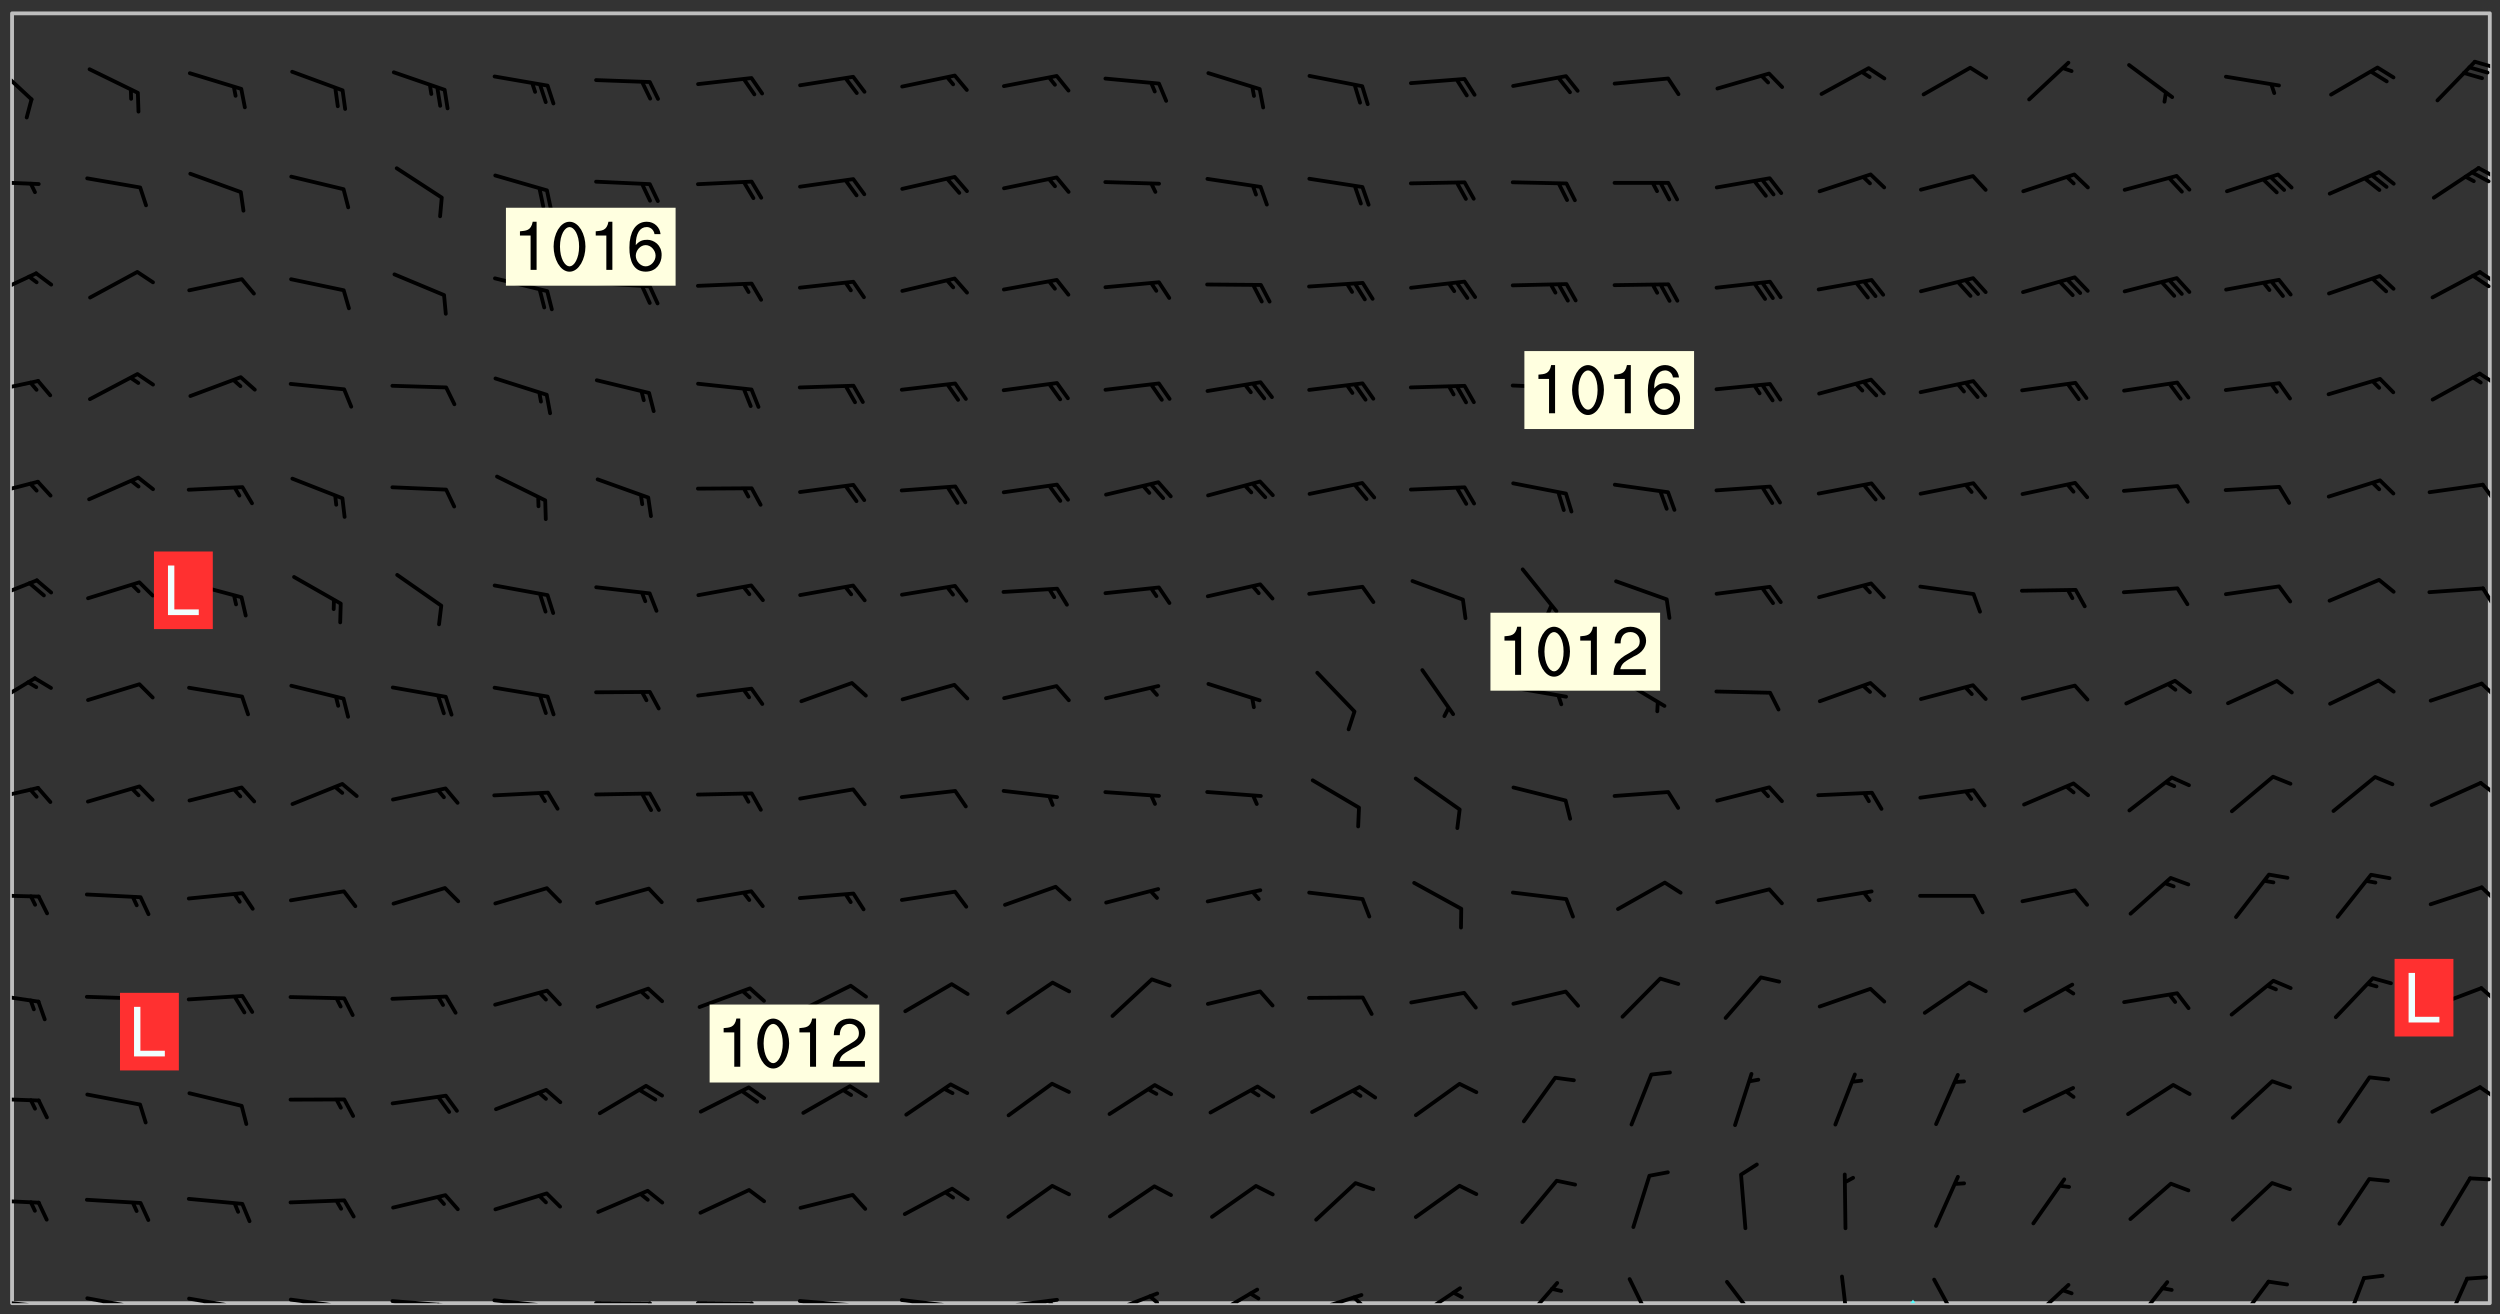 <svg xmlns="http://www.w3.org/2000/svg" role="img" xmlns:xlink="http://www.w3.org/1999/xlink" viewBox="142.45 309.95 326.84 171.84"><rect x="142.45" y="309.95" width="326.84" height="171.84" fill="#333333" stroke="none"/><defs><clipPath id="a"><path d="M144 311.672h1v168.656h-1zm0 0"/></clipPath><clipPath id="b"><path d="M144 311.672h324v168.656H144zm0 0"/></clipPath><clipPath id="c"><path d="M392 479h1v1.328h-1zm0 0"/></clipPath><clipPath id="d"><path d="M467 311.672h1v168.656h-1zm0 0"/></clipPath><clipPath id="e"><path d="M144 479h4v1.328h-4zm0 0"/></clipPath><clipPath id="f"><path d="M147 480h2v.328h-2zm0 0"/></clipPath><clipPath id="g"><path d="M146 480h2v.328h-2zm0 0"/></clipPath><clipPath id="h"><path d="M153 479h9v1.328h-9zm0 0"/></clipPath><clipPath id="i"><path d="M160 480h2v.328h-2zm0 0"/></clipPath><clipPath id="j"><path d="M159 480h2v.328h-2zm0 0"/></clipPath><clipPath id="k"><path d="M166 479h9v1.328h-9zm0 0"/></clipPath><clipPath id="l"><path d="M173 480h3v.328h-3zm0 0"/></clipPath><clipPath id="m"><path d="M172 480h2v.328h-2zm0 0"/></clipPath><clipPath id="n"><path d="M180 479h8v1.328h-8zm0 0"/></clipPath><clipPath id="o"><path d="M187 480h2v.328h-2zm0 0"/></clipPath><clipPath id="p"><path d="M186 480h2v.328h-2zm0 0"/></clipPath><clipPath id="q"><path d="M193 479h9v1.328h-9zm0 0"/></clipPath><clipPath id="r"><path d="M200 480h2v.328h-2zm0 0"/></clipPath><clipPath id="s"><path d="M199 480h2v.328h-2zm0 0"/></clipPath><clipPath id="t"><path d="M206 479h9v1.328h-9zm0 0"/></clipPath><clipPath id="u"><path d="M213 480h3v.328h-3zm0 0"/></clipPath><clipPath id="v"><path d="M220 480h8v.328h-8zm0 0"/></clipPath><clipPath id="w"><path d="M227 480h2v.328h-2zm0 0"/></clipPath><clipPath id="x"><path d="M233 480h8v.328h-8zm0 0"/></clipPath><clipPath id="y"><path d="M240 480h3v.328h-3zm0 0"/></clipPath><clipPath id="z"><path d="M246 479h9v1.328h-9zm0 0"/></clipPath><clipPath id="A"><path d="M253 480h3v.328h-3zm0 0"/></clipPath><clipPath id="B"><path d="M260 479h8v1.328h-8zm0 0"/></clipPath><clipPath id="C"><path d="M267 480h2v.328h-2zm0 0"/></clipPath><clipPath id="D"><path d="M273 479h8v1.328h-8zm0 0"/></clipPath><clipPath id="E"><path d="M279 479h2v1.328h-2zm0 0"/></clipPath><clipPath id="F"><path d="M286 478h8v2.328h-8zm0 0"/></clipPath><clipPath id="G"><path d="M292 479h2v1.328h-2zm0 0"/></clipPath><clipPath id="H"><path d="M300 478h8v2.328h-8zm0 0"/></clipPath><clipPath id="I"><path d="M313 479h8v1.328h-8zm0 0"/></clipPath><clipPath id="J"><path d="M319 479h2v1.328h-2zm0 0"/></clipPath><clipPath id="K"><path d="M327 478h7v2.328h-7zm0 0"/></clipPath><clipPath id="L"><path d="M341 477h6v3.328h-6zm0 0"/></clipPath><clipPath id="M"><path d="M355 476h4v4.328h-4zm0 0"/></clipPath><clipPath id="N"><path d="M367 477h6v3.328h-6zm0 0"/></clipPath><clipPath id="O"><path d="M383 476h2v4.328h-2zm0 0"/></clipPath><clipPath id="P"><path d="M395 476h4v4.328h-4zm0 0"/></clipPath><clipPath id="Q"><path d="M407 477h7v3.328h-7zm0 0"/></clipPath><clipPath id="R"><path d="M421 477h6v3.328h-6zm0 0"/></clipPath><clipPath id="S"><path d="M434 477h6v3.328h-6zm0 0"/></clipPath><clipPath id="T"><path d="M448 476h4v4.328h-4zm0 0"/></clipPath><clipPath id="U"><path d="M461 476h5v4.328h-5zm0 0"/></clipPath><clipPath id="V"><path d="M144 466h4v2h-4zm0 0"/></clipPath><clipPath id="W"><path d="M465 463h3v2h-3zm0 0"/></clipPath><clipPath id="X"><path d="M144 453h4v2h-4zm0 0"/></clipPath><clipPath id="Y"><path d="M466 451h2v3h-2zm0 0"/></clipPath><clipPath id="Z"><path d="M144 439h4v3h-4zm0 0"/></clipPath><clipPath id="aa"><path d="M466 438h2v4h-2zm0 0"/></clipPath><clipPath id="ab"><path d="M144 426h4v2h-4zm0 0"/></clipPath><clipPath id="ac"><path d="M466 425h2v3h-2zm0 0"/></clipPath><clipPath id="ad"><path d="M144 412h4v3h-4zm0 0"/></clipPath><clipPath id="ae"><path d="M466 412h2v3h-2zm0 0"/></clipPath><clipPath id="af"><path d="M144 398h4v5h-4zm0 0"/></clipPath><clipPath id="ag"><path d="M466 399h2v3h-2zm0 0"/></clipPath><clipPath id="ah"><path d="M144 385h4v4h-4zm0 0"/></clipPath><clipPath id="ai"><path d="M466 386h2v4h-2zm0 0"/></clipPath><clipPath id="aj"><path d="M144 372h4v3h-4zm0 0"/></clipPath><clipPath id="ak"><path d="M466 373h2v3h-2zm0 0"/></clipPath><clipPath id="al"><path d="M144 359h4v3h-4zm0 0"/></clipPath><clipPath id="am"><path d="M466 358h2v3h-2zm0 0"/></clipPath><clipPath id="an"><path d="M144 345h4v4h-4zm0 0"/></clipPath><clipPath id="ao"><path d="M466 345h2v3h-2zm0 0"/></clipPath><clipPath id="ap"><path d="M465 345h3v3h-3zm0 0"/></clipPath><clipPath id="aq"><path d="M144 333h4v2h-4zm0 0"/></clipPath><clipPath id="ar"><path d="M466 331h2v3h-2zm0 0"/></clipPath><clipPath id="as"><path d="M465 332h3v2h-3zm0 0"/></clipPath><clipPath id="at"><path d="M144 317h3v7h-3zm0 0"/></clipPath><clipPath id="au"><path d="M465 317h3v2h-3zm0 0"/></clipPath><g id="av" clip-path="url(#clip1)"><path fill="#fff" fill-opacity="0" fill-rule="evenodd" d="M0 0h1000v1000H0zm0 0"/><path fill="#d3d3d3" fill-opacity="0" fill-rule="evenodd" d="M162.152 355.867l-.234.293.059.234.117.172.176.234.293.348.113.059.117-.172.059-.234.176-.176.465-.176h.699l.234.293.289.816.059.176.176.23.352.234.699.699.172.176.234.348.234.41.289.582.41.465.23.234.234.176.117.23.176.293.172 1.164v.234l.059.289.059.117.117.117.348.41.117.172.176.176.176.234.117.172.172.352.059.234.234.406.234-.059-.176.176-.059.93h-.582l-.234-.113-.348.113-.117.117-.059.293-.059.176-.117.172-.465.293-.059.234-.059.113v.645l.059.172v.41l.059.059v.406l.059.406.117.176.059.059.23.641-.059.293v.699l-.059.582v.234l-.059.23-.055.352v1.922l.055.117h.426l-.367.117-.023.352.891 1.168 1.742.539 1.34.359v.539l.09.809.535.715 1.52.27.891-.086.09 1.164.535.18 1.16-.18 2.055-.984 1.16-.363 1.879-.176 1.695-.18-.18.719-1.516.086-1.25.09-.805.27-1.074.809.27.719.535.898-.18.625-.266.809.266 1.078.625.898.805.18 1.25-.18-.266.723.098.504.055.293v.172l.059.293v.406l.176.117.352.117h.406l.293-.176.113-.117.059-.117.117-.23.059-.176.352-.465.23-.176.176-.059.176.059.059.176.117.988.055.469.059.172.117.234.176.059.816.059h.289l.117.234.059.406.059.352v1.105l.117.293.117.348.289.699.176.352.582.754.352.176.172.059.469.234.641.465.348.234.293.176.293.055.23.062.816.348.293.176.113.172.352.352.117.176.523.641v.289l.059.352v.348l.059.352.059.289.117.059.172.059h.176l.582.234.176.117.176.289.176.234.113.234.293.23.117.117v.41l.059.055.289.234.234.117.059.117.117.172.059.117.23.234.059.176.234.059.117.059-.117.113-.059.117v.117l-.117.293-.117.289v.582l.176.117.117.059.059.117.117.117.113.059.176.348.059.352.059.406v.176l-.059.176-.117.699v.172l.117.176.293.293h.406l.176.117.117.172.117.293v.234h-.527l-.23-.234h-.234l-.176.059-.059.699.059.348.117.176.176.41.117.23.289.469.176.055h.523l.234.059.758.641.059.293v.234l.059.059.23.348v.352l-.117.172v.293l.293.289.293.176.172.059.293.176.293.117.582.406.289.234.293.176.219.16.016.012.23.176.641.523.176.234.117.176.176.176.113.172v.641l.117.176.469.117.582.117.234.059.23.113.293.117.113.059.586.352.289.172.176.062.176.055.176.059.699.352.289.176.234.055.289.176.234.117.641.406.293.117.172.059.234.059.41.059.23.059.234.117.059.172-.41.176.469.059.059.293.113.234.176.055.234.059.176.059.406.117.641.234.117.172.059.234v.176l-.059.117-.059.406.234.234.117.059.348.117.641.23.176.117.289.117.176.176.234.465.582 1.105.176.176.348.176.176.117.352.117 1.047.523.234.059.465.113.293.059.465.176.758.582.234.234.348.465.176.176.289.234.816.699.293.176.289.289.293.176.293.289.695.641.176.176.293.234.289.234.469.289.641.582.348.234.234.293.348.348.352.465.934.992.348.406.117.176.234.059.113.117.645.176.23.113.234.059.293.176.23.117.934.699.406.406.234.176.406.176.234.117.816.348.348.234.234.117.293.289.23.117.758.352.352.172.23.059.293.117.234.059.871.176h.816l.469.23.172.059.875.699.465.117.293.059.176.059.23.059.469.059.348.059.352.059.406.059h.293l.172.059v.23l.176.176h.293l.348.059.352.059.699.117h.641l.465-.234.293-.176.172-.117.41-.172.289-.176.934-.465.469-.293.523-.293.465-.172.465-.176 1.051-.465.289-.117.41-.117.289-.117.527-.176 1.516-.699.582-.348.289-.059.293-.059.348-.117.875-.23.352-.117h.113l.234-.059.875-.234.234-.059h.812l.352-.059.816-.117.172-.059.352-.055.293-.059.23-.059.816-.176.176-.059h.348l.234-.059.465-.117.758-.172.234-.059h.348l.41-.117.289-.059 1.285-.059h.289l.41-.059.23-.059h.176l.875-.117h.406l.41-.117h.348l.352-.113.871-.059h1.75l1.047.289.41.117.289.117.352.117.289.117 1.051.172.289.059h.293l.293.059.172.059.41.059.172.059.117.059h.117l.117.059.352.059h.113l.41.066 1.922.395 1.926.395 1.52.449 1.695.719 2.145.805 1.605-.719 1.43-.805 1.16-1.078 1.25-.449 3.035-.719 1.875-.359 2.145-1.348 2.234-1.254 2.5-1.258 1.695-.449 1.785-.18 1.16-.27.625.539 1.34-.27.715-.988.984-1.344.445-.18.805-.359 1.875-.539 1.785-.449 1.25-.27 1.16-.09 1.699-.09 1.961-.27 1.25-.09h.539l.625-.09h.891l2.145-.18 2.41-.18 2.59-.09 1.695.18 1.609.09 1.43.359 1.16.719 1.875.988 1.16 1.527.266.715.629.09.355.898.535.539.535 1.527 1.074.359h.535l-.805.535.09 1.707.715 2.695.891.805.895.988.715 1.258 1.785.539 1.52-.18.355 1.344 1.609-.805.98-.539.27.27.316-.215.219-.145.801.449.449-.359h.355l.535-.27.539-.719.535-.27.625-.988 1.16.449.84.371 1.395.617 1.695-.18h1.605l1.785.09.18-1.707.535-1.344.805.27.492.848.402.406-.09.539v.359l.715.449.711-.27h1.43l.359.988.445 1.258.715 1.344 1.25.629 1.695.629.715-.18.18-.539.98-.09.449.359.086 1.258-.266.629-.535.18v.539l.715.984.266.539.984.988.801 1.078-.266.359-.09.898-.625 2.332-.355 2.066-.09 1.793-.18.719-.09.539v1.438l-.98 1.883-.359 1.707-.535.898-.805 1.168-.266.539 2.055 1.254.086.359-.355.539-.09-.18v.809l.09 1.438-.445.715-1.074.094-.266.715.535.898.805.719 1.16.809 1.34.27.445.359-.355.449-1.789-.09-1.25-.449-.715-.719-.625-.09-.176 3.59-.188 1.309h89.359V311.703h-55.27v49.082l.762.125 3.289.543 2.023 2.836v2.754l2.352.332 2.348.332h4.051l-1.379 4.16-2.023.707-2.023.703-.543.344-2.594 1.617-.188.117-2.023-2.078-.73-2.742-2.672-2.078-1.375-3.5-.066-.082-1.957-2.672 2.75-1.418v-49.082H294.422v91.414l.117.031.133.012.074.074.105.047.09.059.086.059.09.059.297.297.059.09.031.117.027.117.016.137-.031.117-.059.09-.059.086-.043.105-.047.102-.027.121v.145l.176.27.148.148.074.086.074.074.043.105.062.09.059.086.043.105.059.09.047.102.043.105.059.086.117.18.074.074.062.086.059.09.043.105.059.09.059.086.062.09.059.09.043.102.117.18.074.074.059.086.074.074.09.059.105.047h.148l.133-.016.133.016.102-.047.074-.074.047-.102-.016-.133v-.148l-.047-.105-.027-.117-.047-.102-.027-.121-.043-.102-.062-.09-.043-.102-.043-.105-.031-.117-.016-.133-.012-.137.086-.059.059-.086.121-.031.043.105.016.133v.117l.059.102.059.09.09.059.148.148.059.09.043.105-.012.102.086.059.105.047.086.059.09.059.074.074-.117.027-.105.047-.086.059-.074.074-.059.09-.062.086-.027.121-.047.102-.043.105-.031.117-.012.133-.016.133v.148l.027.117.047.105.043.102.059.09.074.074.09.059.074.074.09.059.059.09.043.105.047.102.117.031.133.016h.148l.117-.031.105.043.043.105.047.102.027.121L299.5 410l.027.117.031.121.027.117.105.043.102.047.133-.016.148.148.062.086.074.074.07.074.09.062.105.043.102.043.117.031.137.016.117-.031.074-.074.027-.117-.012-.133-.031-.121-.027-.117.043-.105h.117l.09.062.117.027h.148l.133.016h.148l.133.016.133-.016h.148l.133-.016.133-.012.137.012.117-.027.133-.016.191-.059-.059.176-.016.133-.027.121-.016.133-.059.086-.133.016-.105.047-.105.043-.117.031-.117.027-.266.031h-.148l-.133.016-.074.074.059.086.148.148.117.18.074.07.09.062.09.059.086.059.09.059.102.043.105.062.105.043.086.059.105.047.102.043.18.117.059.09-.043.102-.047.105.016.133.223.223.059.09.043.102.031.121.043.102.016.133.031.117.012.137.031.117.148.148.102.043.105.043.117.031.133.016.137.016h.117l.117-.031.09-.059.043-.105.047-.102.043-.105.031-.117.012-.133v-.148l-.012-.133-.016-.133-.031-.117-.043-.105-.047-.105-.043-.102-.043-.105-.016-.133.016-.133.027-.117.031-.117.027-.121.047-.102.09-.059.086-.062.074-.074.09-.059.223-.223.059-.086.074-.074.117-.18.059-.086v-.148l-.074-.074-.102-.047-.105-.043-.102-.043-.059-.09-.047-.105-.027-.117.09-.059.117-.031.102-.043.18-.117.148-.148.012-.133-.012-.105-.09-.059-.133.016h-.148l-.133.016-.133-.016-.121-.031-.086-.059-.074-.074-.059-.09-.062-.086-.117-.18-.059-.086.031-.121.086-.059.121-.031.059-.086v-.121l-.031-.117-.059-.09-.059-.086-.047-.105-.027-.117-.016-.133.059-.09.074-.074.09-.059.117-.18.074-.074.059-.086.148-.148.121-.031.133-.016.133.016.074.074.043.105.016.133-.031.117-.117.031-.133.012-.148.148-.043.105-.047.102-.027.121-.031.117v.148l.031.117.043.105.059.09.074.07.074.074.117.031.121.027.117-.027.133-.016h.117l.09.059.074.074.047.105.059.086.102.047.133.016.105.043.086.059-.012.105-.074.074-.18.117-.059.09-.09.059-.07.074-.074.074-.062.09-.027.117-.016.133.016.133-.016.133v.148l.016.133.027.117.031.121.074.074.09.059.086.059.09.059.117.031v.086l-.102.047-.09.059-.266.031-.117.027h-.148l-.105.043-.102.047-.059.09-.062.234-.012.133-.031.121-.016.133v.293l-.012.133.012.137.016.133.133.016.133.012.121.031.086.059.074.074.047.105.043.102.016.133v.445l-.016.133v.445l.031.266.027.117.016.133.031.117.086.211.031.266v.148l-.031.117-.027.117-.031.121-.027.117-.031.117-.031.121-.012.133-.016.133.09.059.117-.031.102.016.047.105-.031.266v.441l-.043.105-.047.105-.043.102-.043.105-.059.086-.031.121-.043.117-.031.117-.016.133.016.133.059.09.105.047.086.059.059.086-.012.137-.031.117-.043.102v.445l-.016.133v.148l-.031.117-.043.105-.027.117-.047.105-.043.102-.031.121-.027.117-.031.133-.031.117-.027.117-.043.105-.031.117-.031.121-.012.133-.016.133v.297l.027.117v.148l.047.398.027.117.059.09.121.031h.148l.133-.016.059.09v.117l-.059.09-.09.059-.102.043-.105.047-.09.059-.086.059-.137.016-.117-.031-.133-.016-.102.047-.062.086-.012.137-.016.133-.031.117-.027.117-.016.133-.031.121v.297l.016.133.031.117v.148l.012.133v.148l-.027.117-.047.102-.027.121-.031.117-.059.09-.074.074-.102.043-.105.047-.117.027-.121.031-.102-.047.059-.086.105-.047.027-.117.031-.117.027-.121.031-.117v-.148l.016-.133-.031-.117-.043-.105-.105.016-.074.074-.102.043-.09.062-.074.074-.043.102-.016.133-.031.117L304.25 426l-.031.117-.027.117-.031.121-.027.117-.031.117-.043.105-.09.059h-.09l-.117-.031-.031-.086.016-.137-.031-.117v-.148l-.012-.133v-.148l-.062-.234-.027-.121-.043-.102-.047-.105-.059-.086-.059-.09-.043-.105-.062-.086-.148-.148-.07-.074-.105-.047-.105-.043-.102-.043-.297-.297-.09-.074-.086-.059-.105-.043-.09-.062-.086-.059-.105-.043-.09-.059-.086-.062-.074-.07-.105-.047-.086-.059-.105-.043-.09-.062-.102-.043-.105-.043-.086-.059-.105-.047-.105-.043-.102-.047-.09-.059-.102-.043-.105-.043-.09-.062-.117-.027-.133-.016-.133.016H299.75l-.133.016-.117-.031-.09-.059-.074-.074-.09-.059-.102-.047h-.148l-.121-.027-.102-.043-.074-.074-.117-.18-.09-.059-.102-.043-.09-.062-.105-.043-.09-.059-.086-.059-.105-.047-.059-.086-.059-.09-.043-.105-.047-.102-.074-.074-.086-.059-.074-.074-.09-.059-.223-.223-.043-.105-.031-.266.105-.043h.145l.105.043.074.074.09.059.086.059.105.047.09.059.148.148.07.074.148.148.062.086.074.074.086.059.074.074.09.062.09.059.086.059.27.176.102.047.105.043.102.043.047-.074.059-.086.074-.074.07-.074.105.043.074.074.059.09.043.102.047.105.043.105.121.027.117-.027.074-.09.043-.105.059-.09.074-.074.105-.043.117-.027.133.012.09.059.148.148.059.09.043.105.047.102.043.105.043.102.105.047.105.043.133.016.086-.059.059-.09.074-.074.105-.043.117.027.105.047.102.043.105.043.102.047.18.117v.117l-.016.133.016.133.016.137.059.086.102.047.121.027.117.031h.148l.117-.031.059-.09.18-.117.059-.09.074-.074.059-.086.117-.18.18-.117.117.031.09.059.043.074-.016.133v.117l.09.059h.148l.133-.016.133-.012.266-.031.105-.043.117-.031.121-.027.074-.074.07-.074.062-.09-.016-.105-.047-.102-.102-.043-.105-.016-.117.027-.266.031h-.148l-.074-.074-.09-.059-.117-.031-.117-.027-.133-.016h-.148l-.133.016h-.297l-.105-.047-.148-.148-.043-.102-.059-.09.223-.223.086-.059.105-.043.117-.031.133-.016.133.016.137.016.102.043.133-.012.09-.062.102-.043.062-.09-.047-.102-.09-.059-.117-.031-.102-.043-.059-.09-.062-.09v-.117l.016-.133.105-.047.074-.07v-.121l-.09-.059-.031-.117.09-.059.074-.074.043-.105.059-.09.047-.102.016-.133v-.148l-.047-.105-.043-.102-.09-.059-.133-.016-.102-.043-.137-.016-.117-.031h-.445l-.133-.016-.133-.012-.133-.016-.117-.031h-.148l-.133-.016-.133-.012-.266-.031-.121-.043-.086-.059-.074-.074v-.148l.012-.133.105-.047.102-.043.133-.016h.152l.133-.016h.293l.121.031.102.043.09.059.234.062.121-.047.09-.059.102-.043.133-.016.105.043.102.047.133.012.121-.027h.145l.121-.031.117-.027.105-.047.074-.074.086-.059.148-.148.059-.086.047-.105.027-.117.016-.105-.102-.043-.09-.059-.117-.031-.105-.043-.09-.062-.074-.086-.074-.074-.102-.043-.105-.047-.102-.043-.059-.09-.047-.102-.086-.211-.062-.086-.059-.09-.074-.074-.086-.059h-.27l-.117.031-.09.059-.102.043-.133.016-.105-.016-.027-.117-.062-.09-.117-.031-.102-.043-.148-.148-.031-.117-.016-.105.074-.074.18-.117.117-.027.117-.031.137.016.102.043.105.043.102.047.105.043.117.031.133.016.117.027.133.016.105-.016.09-.059-.074-.074-.105-.043-.074-.074-.074-.09-.148-.148-.086-.059-.09-.059-.074-.074-.09-.059-.102-.047-.121-.027-.102-.047-.105-.043-.117-.031-.102-.043-.121-.031h-.148l-.117.031-.105.043-.086.062-.18.117-.086.059-.09.059-.105.047-.086.059-.105.043-.102.043-.105.047-.074.074-.059.09-.059.086-.047.105-.059.086-.074.074-.133-.012-.117-.031h-.117l-.074.074-.09.059-.074.074-.09.059-.086.059-.105.047-.102.043-.137.016-.102-.043-.148-.148-.105-.047h-.086l-.105.047-.102.043-.121.031-.117-.031-.074-.074v-.117l.031-.121.074-.07.059-.09.074-.074.117-.031.105-.043h.293l.133-.016.137-.016.102-.043.09-.059.102-.047.09-.059.133-.012.09.059.133.012.09-.059.086-.059.105-.043.09-.059.086-.062.09-.059.148-.148.059-.086.059-.09.105-.043.133-.016.117.027.121.031.059-.059.059-.09.031-.266.027-.117.105.012.133.016.102-.043.09-.059.059-.09.074-.074.059-.09.047-.102.012-.133-.012-.133-.047-.105-.148-.148-.059-.09-.059-.086-.043-.105v-.445l.016-.133v-.148l.012-.133-.059-.059-.09.059-.102-.043-.18-.117-.086-.059-.062-.09-.059-.09-.074-.074-.086-.059-.121.031-.102.012-.105.047-.086.059-.105.043-.148.148-.09.059-.086.059-.09.062-.105.043-.133.016v-.121l.105-.043.117-.031.074-.07.043-.105v-.148l-.027-.117-.148-.148-.133-.016h-.148l-.117.031-.105.043-.102.043-.09.062-.117.027-.074-.074.012-.133-.043-.102-.043-.105-.09-.059-.117.027-.121.031-.117.031-.102.043-.121.031-.102.043-.105.043-.09.059-.102.016v-.117l.016-.133-.059-.09-.074.043-.148.148-.059.09-.074.074-.047.105-.043.102-.074.074-.059.09-.074.074-.059.086-.074.074-.09.062-.074.07-.074.074-.102.016-.133.016-.105-.043v-.121l.148-.148.043-.102.059-.09.047-.102.043-.105.059-.09.031-.117.043-.102.031-.121.027-.117.047-.105.043-.102.043-.105.074-.07.09-.062.09-.059.102-.043h.297l.266-.031.105-.043-.074-.074-.117-.031-.105-.043-.09-.059-.102-.047-.09-.059-.102-.043-.105-.043-.09-.062-.086-.059-.105-.043-.102-.043-.121-.031-.117-.031-.102-.043L297.5 410.25l-.102-.043-.09-.059-.043-.105-.016-.133.102-.043.133-.016.137.016.133-.016.102-.043.059-.09.016-.105-.09-.059-.074-.074-.102-.043-.09-.059-.148-.148-.043-.105-.016-.133v-.293l-.059-.09-.09-.059-.074-.074-.043-.105-.031-.117-.059-.09-.074-.074-.117-.027-.074-.074-.09-.059-.09-.062-.086-.059-.074-.074-.059-.086-.047-.105-.086-.059-.148-.148-.195-.059-.133.016-.102.043-.074.074-.047.102-.043.105-.059.09-.059.086-.297.297-.09.059h-.086l-.062-.086-.043-.105.031-.117.059-.09.027-.117-.012-.133-.09-.062-.105.047-.117.027-.117.031-.27.176-.102.047-.117.027-.105.047-.09.059-.102.043-.059-.086-.047-.105.016-.133.047-.105.07-.074.074-.07.059-.09v-.148l-.043-.105h-.238l-.102.047-.031.117-.027.117-.031.121-.074.043-.133.016-.074-.047-.043-.102-.043-.105-.047-.102-.043-.105-.121.031-.102.043-.133.016-.117.031-.105.043-.09.059-.102.047-.121.027-.133.016-.102-.043-.059-.09-.047-.105-.043-.102-.043-.105v-.117l.059-.09.086-.059.18-.117.102-.047.105-.043.105-.059.102-.043.09-.062.102-.043.105-.059.102-.047.09-.059.105-.043.102-.043.09-.062.102-.043.137-.016.117.031.102.043.121.031.102.043.105.047.102.043.105.043.102.047.105.043.102.043.105.047.086.059.105.043.117.031.105.043.102.047.09.059.105.043.102.043.105.047.117.027.102.047.121.027h.148l.086-.059.016-.102.059-.09-.027-.117-.074-.074-.117-.18-.074-.074-.09-.074-.18-.117-.086-.059-.105-.043-.102-.047-.27-.176-.059-.09-.074-.074-.059-.09-.043-.102-.031-.117-.016-.137v-.562l-.012-.133-.016-.133-.031-.117-.016-.133-.012-.133-.031-.121-.223-.223-.059-.086-.016-.105.031-.117.133-.016v-91.414H172.992v1.453l-.059.234-.352 1.051-.172.523-.117.348-.176.41-.117.172-.234.293-.23.059h-.352l-.117.059-.23.406v.293l.117.176.23.23.117.234.641.758.293.465.176.234.23.352.234.348.641.816.176.465.172.41.117.695.176.469.117 1.398.059.465v.875l.117 1.047v4.781l-.059.465-.352 1.281-.176.523-.113.41-.352.93L172.934 336l-.234.582-.117.176-.172.348-.176.406-.352.816-.059.293-.113.293-.117.289-.059.176-.117.875-.059.406-.059.117-.059.176-.059.172-.23.527-.117.172v.234l-.117.234-.059.172-.176.586v.289l-.059.176v.293l-.059.113-.059.527v.172l-.055.234v2.621l-.176.816-.117.176-.176.234-.117.172-.113.234-.586.934-.23.289-.293.465-.176.234-.289.352-.352.699-.113.23-.176.41-.176.23-.406.527-.816.699-.293.172-.289.234-.176.117-.176.176-.523.406-.527.176-.172.176-.234.055-.641.176h-.758m12.211 31.023l-1.074.449.359.895 1.25-.715.445-.539-.98-.09"/><path fill="#d3d3d3" fill-opacity="0" fill-rule="evenodd" d="M201.508 416.598h-.895l.449.629.98.359.805-.09.445-.988-.176.09-.715-.355-.895.355m154.621 59.07l-.059-.523v-.293l.113-.293.059-.23.469-.469h.113l.117-.113.117-.059h.176l.234-.059h.348l.234.059.117.059.23.172.059.176.117.582v.293l-.117.176-.172.289-.176.176-.527.523-.23.234-.117.059h-.176l-.117-.059-.406-.293-.176-.117-.117-.059-.059-.113-.055-.117m6.641-10.957l-.059-.172v-1.109l.059-.172.176-.059.172-.059h.176l.234-.059.117.059.059.699-.059.172-.117.176-.117.059-.234.523-.113.059h-.234l-.059-.117m9.613-14.391l-.117-.176v-.699l.293-.875.117-.172.176-.352.113-.23.117-.293.352-.758.117-.23.172-.234h.176l.117-.059h.641l.117.059.234.234.172.113.352.293.117.117.113.176v.113l.117.059.117.117v.699l-.059.176v.23l-.059.176-.348 1.051-.117.23-.117.234-.117.059-.23.234-.641.289h-.875l-.41-.117-.641-.465"/><path fill="none" stroke="#bebebe" stroke-linecap="round" stroke-linejoin="round" stroke-miterlimit="10" stroke-width=".5" d="M467.957 311.695H144.027v168.625h323.93v-168.625"/><g clip-path="url(#a)"><path fill="#fff" fill-opacity="0" fill-rule="evenodd" d="M144 475.891v4.438h.004H144V311.672h.004H144v164.219"/></g><g clip-path="url(#b)"><path fill="#fff" fill-opacity="0" fill-rule="evenodd" d="M144.004 480.328V311.672h323.992v168.656h-75.125l-.324-.457-.344.457H144.004"/></g><g clip-path="url(#c)"><path fill="#50fcfc" fill-rule="evenodd" d="M392.203 480.328l.344-.457.324.457h-.668"/></g><g clip-path="url(#d)"><path fill="#fff" fill-opacity="0" fill-rule="evenodd" d="M467.996 480.328H468V311.672h-.004H468v168.656h-.004"/></g><g clip-path="url(#e)"><path fill="none" stroke="#000" stroke-linecap="round" stroke-linejoin="round" stroke-miterlimit="10" stroke-width=".5" d="M147.492 480.711l-6.984-.766"/></g><g clip-path="url(#f)"><path fill="none" stroke="#000" stroke-linecap="round" stroke-linejoin="round" stroke-miterlimit="10" stroke-width=".5" d="M147.492 480.711l.91 2.281"/></g><g clip-path="url(#g)"><path fill="none" stroke="#000" stroke-linecap="round" stroke-linejoin="round" stroke-miterlimit="10" stroke-width=".5" d="M146.477 480.602l.453 1.137"/></g><g clip-path="url(#h)"><path fill="none" stroke="#000" stroke-linecap="round" stroke-linejoin="round" stroke-miterlimit="10" stroke-width=".5" d="M160.77 480.977l-6.906-1.297"/></g><g clip-path="url(#i)"><path fill="none" stroke="#000" stroke-linecap="round" stroke-linejoin="round" stroke-miterlimit="10" stroke-width=".5" d="M160.77 480.977l.73 2.344"/></g><g clip-path="url(#j)"><path fill="none" stroke="#000" stroke-linecap="round" stroke-linejoin="round" stroke-miterlimit="10" stroke-width=".5" d="M159.762 480.789l.367 1.172"/></g><g clip-path="url(#k)"><path fill="none" stroke="#000" stroke-linecap="round" stroke-linejoin="round" stroke-miterlimit="10" stroke-width=".5" d="M174.09 480.934l-6.922-1.211"/></g><g clip-path="url(#l)"><path fill="none" stroke="#000" stroke-linecap="round" stroke-linejoin="round" stroke-miterlimit="10" stroke-width=".5" d="M174.09 480.934l.762 2.332"/></g><g clip-path="url(#m)"><path fill="none" stroke="#000" stroke-linecap="round" stroke-linejoin="round" stroke-miterlimit="10" stroke-width=".5" d="M173.086 480.758l.379 1.164"/></g><g clip-path="url(#n)"><path fill="none" stroke="#000" stroke-linecap="round" stroke-linejoin="round" stroke-miterlimit="10" stroke-width=".5" d="M187.426 480.801l-6.961-.945"/></g><g clip-path="url(#o)"><path fill="none" stroke="#000" stroke-linecap="round" stroke-linejoin="round" stroke-miterlimit="10" stroke-width=".5" d="M187.426 480.801l.852 2.305"/></g><g clip-path="url(#p)"><path fill="none" stroke="#000" stroke-linecap="round" stroke-linejoin="round" stroke-miterlimit="10" stroke-width=".5" d="M186.414 480.664l.426 1.152"/></g><g clip-path="url(#q)"><path fill="none" stroke="#000" stroke-linecap="round" stroke-linejoin="round" stroke-miterlimit="10" stroke-width=".5" d="M200.762 480.605l-7.004-.555"/></g><g clip-path="url(#r)"><path fill="none" stroke="#000" stroke-linecap="round" stroke-linejoin="round" stroke-miterlimit="10" stroke-width=".5" d="M200.762 480.605l.977 2.254"/></g><g clip-path="url(#s)"><path fill="none" stroke="#000" stroke-linecap="round" stroke-linejoin="round" stroke-miterlimit="10" stroke-width=".5" d="M199.742 480.527l.488 1.125"/></g><g clip-path="url(#t)"><path fill="none" stroke="#000" stroke-linecap="round" stroke-linejoin="round" stroke-miterlimit="10" stroke-width=".5" d="M214.066 480.711l-6.984-.766"/></g><g clip-path="url(#u)"><path fill="none" stroke="#000" stroke-linecap="round" stroke-linejoin="round" stroke-miterlimit="10" stroke-width=".5" d="M214.066 480.711l.91 2.277"/></g><g clip-path="url(#v)"><path fill="none" stroke="#000" stroke-linecap="round" stroke-linejoin="round" stroke-miterlimit="10" stroke-width=".5" d="M227.402 480.352l-7.023-.047"/></g><g clip-path="url(#w)"><path fill="none" stroke="#000" stroke-linecap="round" stroke-linejoin="round" stroke-miterlimit="10" stroke-width=".5" d="M227.402 480.352l1.141 2.172"/></g><g clip-path="url(#x)"><path fill="none" stroke="#000" stroke-linecap="round" stroke-linejoin="round" stroke-miterlimit="10" stroke-width=".5" d="M240.719 480.359l-7.027-.059"/></g><g clip-path="url(#y)"><path fill="none" stroke="#000" stroke-linecap="round" stroke-linejoin="round" stroke-miterlimit="10" stroke-width=".5" d="M240.719 480.359l1.133 2.176"/></g><g clip-path="url(#z)"><path fill="none" stroke="#000" stroke-linecap="round" stroke-linejoin="round" stroke-miterlimit="10" stroke-width=".5" d="M254.023 480.621l-7.004-.586"/></g><g clip-path="url(#A)"><path fill="none" stroke="#000" stroke-linecap="round" stroke-linejoin="round" stroke-miterlimit="10" stroke-width=".5" d="M254.023 480.621l.965 2.254"/></g><g clip-path="url(#B)"><path fill="none" stroke="#000" stroke-linecap="round" stroke-linejoin="round" stroke-miterlimit="10" stroke-width=".5" d="M267.324 480.746l-6.977-.836"/></g><g clip-path="url(#C)"><path fill="none" stroke="#000" stroke-linecap="round" stroke-linejoin="round" stroke-miterlimit="10" stroke-width=".5" d="M267.324 480.746l.887 2.289"/></g><g clip-path="url(#D)"><path fill="none" stroke="#000" stroke-linecap="round" stroke-linejoin="round" stroke-miterlimit="10" stroke-width=".5" d="M280.637 479.883l-6.973.891"/></g><g clip-path="url(#E)"><path fill="none" stroke="#000" stroke-linecap="round" stroke-linejoin="round" stroke-miterlimit="10" stroke-width=".5" d="M279.621 480.012l.711 1.004"/></g><g clip-path="url(#F)"><path fill="none" stroke="#000" stroke-linecap="round" stroke-linejoin="round" stroke-miterlimit="10" stroke-width=".5" d="M293.738 479.055l-6.547 2.547"/></g><g clip-path="url(#G)"><path fill="none" stroke="#000" stroke-linecap="round" stroke-linejoin="round" stroke-miterlimit="10" stroke-width=".5" d="M292.789 479.426l.93.801"/></g><g clip-path="url(#H)"><path fill="none" stroke="#000" stroke-linecap="round" stroke-linejoin="round" stroke-miterlimit="10" stroke-width=".5" d="M306.809 478.547l-6.055 3.562"/></g><path fill="none" stroke="#000" stroke-linecap="round" stroke-linejoin="round" stroke-miterlimit="10" stroke-width=".5" d="M305.93 479.066l1.043.641"/><g clip-path="url(#I)"><path fill="none" stroke="#000" stroke-linecap="round" stroke-linejoin="round" stroke-miterlimit="10" stroke-width=".5" d="M320.441 479.254l-6.691 2.152"/></g><g clip-path="url(#J)"><path fill="none" stroke="#000" stroke-linecap="round" stroke-linejoin="round" stroke-miterlimit="10" stroke-width=".5" d="M319.469 479.566l.879.855"/></g><g clip-path="url(#K)"><path fill="none" stroke="#000" stroke-linecap="round" stroke-linejoin="round" stroke-miterlimit="10" stroke-width=".5" d="M333.328 478.371l-5.836 3.914"/></g><path fill="none" stroke="#000" stroke-linecap="round" stroke-linejoin="round" stroke-miterlimit="10" stroke-width=".5" d="M332.48 478.941l1.082.578"/><g clip-path="url(#L)"><path fill="none" stroke="#000" stroke-linecap="round" stroke-linejoin="round" stroke-miterlimit="10" stroke-width=".5" d="M346.031 477.68l-4.613 5.301"/></g><path fill="none" stroke="#000" stroke-linecap="round" stroke-linejoin="round" stroke-miterlimit="10" stroke-width=".5" d="M345.359 478.449l1.195.277"/><g clip-path="url(#M)"><path fill="none" stroke="#000" stroke-linecap="round" stroke-linejoin="round" stroke-miterlimit="10" stroke-width=".5" d="M355.5 477.172l3.082 6.316"/></g><g clip-path="url(#N)"><path fill="none" stroke="#000" stroke-linecap="round" stroke-linejoin="round" stroke-miterlimit="10" stroke-width=".5" d="M368.227 477.535l4.258 5.59"/></g><g clip-path="url(#O)"><path fill="none" stroke="#000" stroke-linecap="round" stroke-linejoin="round" stroke-miterlimit="10" stroke-width=".5" d="M383.262 476.84l.816 6.98"/></g><g clip-path="url(#P)"><path fill="none" stroke="#000" stroke-linecap="round" stroke-linejoin="round" stroke-miterlimit="10" stroke-width=".5" d="M395.312 477.242l3.348 6.176"/></g><g clip-path="url(#Q)"><path fill="none" stroke="#000" stroke-linecap="round" stroke-linejoin="round" stroke-miterlimit="10" stroke-width=".5" d="M412.875 477.934l-5.145 4.789"/></g><path fill="none" stroke="#000" stroke-linecap="round" stroke-linejoin="round" stroke-miterlimit="10" stroke-width=".5" d="M412.125 478.633l1.16.398"/><g clip-path="url(#R)"><path fill="none" stroke="#000" stroke-linecap="round" stroke-linejoin="round" stroke-miterlimit="10" stroke-width=".5" d="M425.789 477.57l-4.348 5.52"/></g><path fill="none" stroke="#000" stroke-linecap="round" stroke-linejoin="round" stroke-miterlimit="10" stroke-width=".5" d="M425.156 478.371l1.211.219"/><g clip-path="url(#S)"><path fill="none" stroke="#000" stroke-linecap="round" stroke-linejoin="round" stroke-miterlimit="10" stroke-width=".5" d="M439.027 477.508l-4.191 5.641"/></g><path fill="none" stroke="#000" stroke-linecap="round" stroke-linejoin="round" stroke-miterlimit="10" stroke-width=".5" d="M439.027 477.508l2.426.367"/><g clip-path="url(#T)"><path fill="none" stroke="#000" stroke-linecap="round" stroke-linejoin="round" stroke-miterlimit="10" stroke-width=".5" d="M451.5 477.047l-2.508 6.562"/></g><path fill="none" stroke="#000" stroke-linecap="round" stroke-linejoin="round" stroke-miterlimit="10" stroke-width=".5" d="M451.5 477.047l2.434-.305"/><g clip-path="url(#U)"><path fill="none" stroke="#000" stroke-linecap="round" stroke-linejoin="round" stroke-miterlimit="10" stroke-width=".5" d="M464.988 477.117l-2.855 6.422"/></g><path fill="none" stroke="#000" stroke-linecap="round" stroke-linejoin="round" stroke-miterlimit="10" stroke-width=".5" d="M464.988 477.117l2.449-.172"/><g clip-path="url(#V)"><path fill="none" stroke="#000" stroke-linecap="round" stroke-linejoin="round" stroke-miterlimit="10" stroke-width=".5" d="M147.508 467.184l-7.016-.34"/></g><path fill="none" stroke="#000" stroke-linecap="round" stroke-linejoin="round" stroke-miterlimit="10" stroke-width=".5" d="M147.508 467.184l1.047 2.219m-2.066-2.27l.523 1.109m13.812-1.02l-7.016-.418m7.016.418l1.02 2.23m-2.043-2.293l.512 1.117m13.816-.938l-6.996-.652m6.996.652l.945 2.266m-1.965-2.359l.473 1.133m13.875-1.5l-7.023.27m7.023-.27l1.234 2.117m-2.258-2.078l.617 1.059m13.629-1.777l-6.836 1.629m6.836-1.629l1.621 1.84m-2.617-1.605l.812.922m13.434-1.383l-6.711 2.082m6.711-2.082l1.742 1.727m-2.719-1.426l.871.867m13.297-1.508l-6.461 2.762m6.461-2.762l1.91 1.535m-2.852-1.133l.957.77m13.25-1.281l-6.363 2.98m6.363-2.98l1.961 1.473m11.582-.828l-6.82 1.691m6.82-1.691l1.641 1.824m11.359-2.641l-6.191 3.324m6.191-3.324l2.043 1.363m-2.941-.879l1.02.68m12.969-1.531l-5.738 4.059m5.738-4.059l2.191 1.102m11.164-1.043l-5.816 3.941m5.816-3.941l2.168 1.145m11.113-1.195l-5.75 4.043m5.75-4.043l2.188 1.109m10.824-1.48l-5.145 4.785m5.145-4.785l2.32.805m11.277-.457l-5.711 4.09m5.711-4.09l2.199 1.09m10.508-1.746l-4.496 5.402m4.496-5.402l2.402.504m9.715-1.156l-2.098 6.707m2.098-6.707l2.41-.453m9.57.305l.57 7.004m-.57-7.004l2.066-1.324M383.625 463.5l.094 7.027m-.078-6.004l1.074-.59m13.703-.129l-2.863 6.418m2.449-5.484l1.223-.082m13.094-.52l-4.039 5.754m3.449-4.918l1.219.152m13.312-.422l-5.293 4.621m5.293-4.621l2.293.875M439.5 464.617l-5.137 4.793m5.137-4.793l2.32.797m10.379-1.32l-3.906 5.84m3.906-5.84l2.441.246m10.734-.336l-3.629 6.02"/><g clip-path="url(#W)"><path fill="none" stroke="#000" stroke-linecap="round" stroke-linejoin="round" stroke-miterlimit="10" stroke-width=".5" d="M465.375 464.004l2.453.133"/></g><g clip-path="url(#X)"><path fill="none" stroke="#000" stroke-linecap="round" stroke-linejoin="round" stroke-miterlimit="10" stroke-width=".5" d="M147.512 453.828l-7.023-.258"/></g><path fill="none" stroke="#000" stroke-linecap="round" stroke-linejoin="round" stroke-miterlimit="10" stroke-width=".5" d="M147.512 453.828l1.07 2.207m-2.094-2.246l.539 1.105m13.738-.539l-6.902-1.312m6.902 1.312l.73 2.344m12.551-2.176l-6.832-1.648m6.832 1.648l.609 2.375m12.801-3.211l-7.023.023m7.023-.023l1.16 2.16m-2.18-2.156l.578 1.078m13.723-1.574l-6.957 1.008m6.957-1.008l1.449 1.977m-2.461-1.832l1.449 1.98m12.68-2.883l-6.559 2.523m6.559-2.523l1.852 1.609m-2.805-1.242l.926.805m13.086-1.703l-6.047 3.586m6.047-3.586l2.094 1.277m-2.977-.754l2.098 1.273m12.211-1.59l-6.27 3.172m6.27-3.172l2.008 1.41m-2.918-.949l2.004 1.41m12.137-2.031l-6.098 3.492m6.098-3.492l2.074 1.305m-2.961-.797l1.035.652m13.02-1.395l-5.805 3.961m5.805-3.961l2.172 1.141m-3.016-.566l1.086.57m13.012-1.23l-5.684 4.133m5.684-4.133l2.207 1.074m11.227-.902l-5.918 3.789m5.918-3.789l2.137 1.203m-3-.652l1.07.602M306.855 452l-6.148 3.398M306.855 452l2.059 1.34m-2.953-.844l1.027.668m13.215-1.105l-6.215 3.277m6.215-3.277l2.031 1.379m-2.934-.902l1.012.691m12.953-1.578l-5.711 4.098m5.711-4.098l2.199 1.09m10.312-1.891l-4.105 5.703m4.105-5.703l2.434.332m10.125-.746l-2.59 6.531m2.59-6.531l2.438-.273m10.656.191l-2.148 6.691m1.836-5.715l1.207-.219m12.621-.684l-2.551 6.547m2.18-5.594l1.219-.145m12.613-.75l-2.84 6.43m2.426-5.496l1.223-.086m14.262.859l-6.348 3.016m5.422-2.578l.984.73m13.031-1.566l-5.902 3.812m5.902-3.812l2.145 1.191m10.801-1.672l-5.16 4.773m5.16-4.773l2.316.809m10.406-1.32l-3.977 5.793m3.977-5.793l2.438.277m12.012 1.012l-6.246 3.219"/><g clip-path="url(#Y)"><path fill="none" stroke="#000" stroke-linecap="round" stroke-linejoin="round" stroke-miterlimit="10" stroke-width=".5" d="M466.684 452.09l2.02 1.395"/></g><g clip-path="url(#Z)"><path fill="none" stroke="#000" stroke-linecap="round" stroke-linejoin="round" stroke-miterlimit="10" stroke-width=".5" d="M147.477 440.902l-6.953-1.035"/></g><path fill="none" stroke="#000" stroke-linecap="round" stroke-linejoin="round" stroke-miterlimit="10" stroke-width=".5" d="M147.477 440.902l.82 2.312m-1.832-2.465l.41 1.156M160.828 440.5l-7.023-.23m7.023.23l1.078 2.203m-2.102-2.238l1.082 2.203m13.25-2.508l-7.012.449m7.012-.449l1.289 2.09m-2.309-2.023l1.285 2.086m13.055-1.848l-7.023-.164m7.023.164l1.102 2.191m-2.121-2.215l.551 1.098m13.781-1.305l-7.02.297m7.02-.297l1.242 2.117m-2.262-2.074l.621 1.059m13.598-1.871l-6.785 1.836m6.785-1.836l1.676 1.789m-2.664-1.52l.84.895m13.379-1.43l-6.617 2.371m6.617-2.371l1.812 1.648m-2.777-1.305l.91.824M240.5 439.164l-6.59 2.438m6.59-2.438l1.832 1.633m-2.789-1.277l.914.816m13.211-1.516l-6.293 3.125m6.293-3.125l1.996 1.43m11.207-1.637l-6.07 3.543m6.07-3.543l2.086 1.289m11.105-1.488l-5.82 3.938m5.82-3.938l2.168 1.148m10.809-1.574l-5.145 4.789m5.145-4.789l2.316.801m11.844.777l-6.836 1.633m6.836-1.633l1.621 1.84m11.789-1.047l-7.027.051m7.027-.051l1.168 2.156m12.09-2.762l-6.914 1.258m6.914-1.258l1.523 1.926m11.758-2.094l-6.844 1.594m6.844-1.594l1.613 1.852m10.75-3.551l-4.941 4.992m4.941-4.992l2.352.703m10.797-.859l-4.609 5.305m4.609-5.305l2.391.555m11.938.941l-6.637 2.312m6.637-2.312l1.801 1.668m11.098-2.496l-5.801 3.969m5.801-3.969l2.172 1.141m11.312-.863l-6.141 3.414m5.25-2.918l1.027.668m13.574-.035l-6.93 1.16m6.93-1.16l1.492 1.945m-2.5-1.777l.746.973m12.84-2.773l-5.457 4.422m5.457-4.422l2.262.957m-3.055-.312l1.129.477m12.672-1.457l-4.844 5.094m4.844-5.094l2.363.66m-3.066.082l1.18.328m13.703.23l-6.57 2.492"/><g clip-path="url(#aa)"><path fill="none" stroke="#000" stroke-linecap="round" stroke-linejoin="round" stroke-miterlimit="10" stroke-width=".5" d="M466.848 439.137l1.844 1.617"/></g><g clip-path="url(#ab)"><path fill="none" stroke="#000" stroke-linecap="round" stroke-linejoin="round" stroke-miterlimit="10" stroke-width=".5" d="M147.512 427.164l-7.023-.188"/></g><path fill="none" stroke="#000" stroke-linecap="round" stroke-linejoin="round" stroke-miterlimit="10" stroke-width=".5" d="M147.512 427.164l1.094 2.195m-2.113-2.223l.547 1.098m13.785-.988l-7.02-.355m7.02.355l1.039 2.223m-2.059-2.273l.52 1.109m13.801-1.586l-6.992.699m6.992-.699l1.363 2.043m-2.379-1.941l.68 1.023m13.621-1.363l-6.93 1.176m6.93-1.176l1.496 1.941m11.715-2.375l-6.723 2.043m6.723-2.043l1.734 1.738m11.59-1.715l-6.738 1.996m6.738-1.996l1.719 1.75m11.609-1.695l-6.766 1.887m6.766-1.887l1.691 1.777m11.703-1.43l-6.926 1.191m6.926-1.191l1.504 1.941m-2.512-1.766l.75.969m13.613-.844l-7.004.59m7.004-.59l1.328 2.062m-2.348-1.977l.664 1.031m13.641-1.363l-6.945 1.082m6.945-1.082l1.469 1.965m11.684-2.605l-6.621 2.363m6.621-2.363l1.812 1.656m11.594-1.359l-6.801 1.77m5.809-1.512l.832.902m13.512-1.008l-6.875 1.465m5.875-1.25l.789.938m13.578 0l-6.977-.84m6.977.84l.883 2.289m12.02-1.016l-6.156-3.387m6.156 3.387l-.035 2.453m13.762-3.719l-6.977-.855m6.977.855l.879 2.289m12.008-4.445l-6.121 3.457m6.121-3.457l2.066 1.32m11.598-.438l-6.82 1.691m6.82-1.691l1.641 1.824m11.73-1.555l-6.934 1.152m5.926-.984l.746.977m13.625-.566h-7.027m7.027 0l1.152 2.164m12.09-2.879l-6.883 1.426m6.883-1.426l1.566 1.887m10.93-3.512l-5.246 4.676m5.246-4.676l2.301.852m-3.062-.172l1.148.426m12.461-1.543l-4.309 5.551m4.309-5.551l2.418.418m-3.043.391l1.207.207m12.762-.992l-4.367 5.504m4.367-5.504l2.414.441m-3.051.359l1.207.219m13.898.629l-6.672 2.207"/><g clip-path="url(#ac)"><path fill="none" stroke="#000" stroke-linecap="round" stroke-linejoin="round" stroke-miterlimit="10" stroke-width=".5" d="M466.898 425.965l1.773 1.695"/></g><g clip-path="url(#ad)"><path fill="none" stroke="#000" stroke-linecap="round" stroke-linejoin="round" stroke-miterlimit="10" stroke-width=".5" d="M147.422 412.957l-6.844 1.594"/></g><path fill="none" stroke="#000" stroke-linecap="round" stroke-linejoin="round" stroke-miterlimit="10" stroke-width=".5" d="M147.422 412.957l1.613 1.848m-2.609-1.617l.809.926m13.453-1.352l-6.742 1.984m6.742-1.984l1.715 1.754m-2.699-1.465l.859.875m13.477-1.023l-6.816 1.703m6.816-1.703l1.641 1.824m-2.633-1.578l.82.914m13.336-1.621l-6.516 2.625m6.516-2.625l1.879 1.578m-2.828-1.199l.941.789m13.504-.582l-6.875 1.453m6.875-1.453l1.574 1.879m-2.574-1.668l.785.941m13.602-.605l-7.02.359m7.02-.359l1.258 2.105m-2.281-2.051l.633 1.051m13.707-.988l-7.023.125m7.023-.125l1.191 2.148m-2.211-2.129l1.188 2.145m13.148-2.18l-7.027.156m7.027-.156l1.199 2.141m-2.223-2.117l.602 1.07m13.684-1.617l-6.922 1.203m6.922-1.203l1.508 1.938m11.84-1.734l-6.984.797m6.984-.797l1.387 2.023m11.926-1.219l-6.98-.812m5.965.695l.445 1.141M293.969 414l-7.008-.492m5.988.422l.5 1.121m13.836-1.035l-7.008-.523m5.988.445l.492 1.125m13.363.477l-6.051-3.574m6.051 3.574l-.109 2.453m13.27-2.215l-5.742-4.047m5.742 4.047l-.305 2.434m14.156-3.605l-6.816-1.703m6.816 1.703l.594 2.383m12.82-3.492l-7.012.516m7.012-.516l1.305 2.074m11.91-2.688l-6.809 1.742m6.809-1.742l1.652 1.812m-2.645-1.559l.828.906m13.582-.453l-7.02.324m7.02-.324l1.25 2.113m-2.27-2.066l.625 1.059m13.68-1.43l-6.957.973m6.957-.973l1.441 1.988m-2.453-1.844l.719.992m13.359-2.027l-6.461 2.758m6.461-2.758l1.91 1.539m-2.848-1.141l.953.773m12.844-1.949l-5.551 4.309m5.551-4.309l2.238 1.008m-3.043-.379l1.117.504m12.918-1.234l-5.379 4.516m5.379-4.516l2.277.918m11.07-.883l-5.445 4.445m5.445-4.445l2.262.949m11.535-.172l-6.406 2.891"/><g clip-path="url(#ae)"><path fill="none" stroke="#000" stroke-linecap="round" stroke-linejoin="round" stroke-miterlimit="10" stroke-width=".5" d="M466.766 412.309l1.941 1.504"/></g><g clip-path="url(#af)"><path fill="none" stroke="#000" stroke-linecap="round" stroke-linejoin="round" stroke-miterlimit="10" stroke-width=".5" d="M147.012 398.625l-6.023 3.625"/></g><path fill="none" stroke="#000" stroke-linecap="round" stroke-linejoin="round" stroke-miterlimit="10" stroke-width=".5" d="M147.012 398.625l2.102 1.266m-2.98-.738l1.055.633m13.488-.379l-6.719 2.062m6.719-2.062l1.734 1.734m11.688-.125l-6.934-1.152m6.934 1.152l.781 2.324m12.477-2.062l-6.82-1.676m6.82 1.676l.602 2.379m-1.594-2.625l.301 1.191m14.055-1.176l-6.918-1.219m6.918 1.219l.762 2.336m-1.766-2.512l.758 2.332m13.566-2.184l-6.93-1.16m6.93 1.16l.781 2.328m-1.789-2.496l.777 2.324m13.594-2.762l-7.023.047m7.023-.047l1.168 2.16m-2.188-2.152l.582 1.078m13.727-1.512l-6.969.898m6.969-.898l1.418 2m-2.434-1.867l.711 1m13.438-1.875l-6.609 2.383m6.609-2.383l1.82 1.648m11.574-1.406l-6.766 1.898m6.766-1.898l1.695 1.777m11.66-1.617l-6.848 1.578m6.848-1.578l1.609 1.852m11.703-1.859l-6.844 1.598m5.848-1.367l.809.926m13.43.711l-6.695-2.141m5.719 1.832l.219 1.207m13.156.566l-4.863-5.07m4.863 5.07l-.766 2.332m13.664-1.988l-4.027-5.758m3.441 4.922l-.559 1.094m15.906-2.539l-6.926-1.191m5.918 1.016l.387 1.168m13.488.215l-6.027-3.609m5.152 3.086l-.062 1.223m14.75-2.422l-7.023-.164m7.023.164l1.102 2.191m12.008-3.465l-6.609 2.383m6.609-2.383l1.816 1.648m-2.777-1.301l.91.824m13.457-.879l-6.793 1.801m6.793-1.801l1.668 1.797m-2.656-1.535l.836.898m13.48-1.113l-6.816 1.703m6.816-1.703l1.641 1.824m11.449-2.453l-6.371 2.965m6.371-2.965l1.961 1.477m-2.887-1.047l.98.738m13.273-1.141l-6.398 2.906m6.398-2.906l1.945 1.5m11.34-1.566l-6.336 3.043m6.336-3.043l1.977 1.453m11.504-1.047l-6.664 2.23"/><g clip-path="url(#ag)"><path fill="none" stroke="#000" stroke-linecap="round" stroke-linejoin="round" stroke-miterlimit="10" stroke-width=".5" d="M466.895 399.324l1.777 1.688"/></g><g clip-path="url(#ah)"><path fill="none" stroke="#000" stroke-linecap="round" stroke-linejoin="round" stroke-miterlimit="10" stroke-width=".5" d="M147.266 385.824l-6.531 2.598"/></g><path fill="none" stroke="#000" stroke-linecap="round" stroke-linejoin="round" stroke-miterlimit="10" stroke-width=".5" d="M147.266 385.824l1.871 1.59m-2.82-1.211l1.871 1.59m12.484-1.711l-6.711 2.082m6.711-2.082l1.742 1.727m-2.719-1.426l.871.867m13.457.781l-6.785-1.816m6.785 1.816l.551 2.391m-1.539-2.652l.277 1.195m13.684-.102l-6.102-3.48m6.102 3.48l-.07 2.453m-.816-2.961l-.035 1.227m14.066-.449l-5.762-4.02m5.762 4.02l-.293 2.438m14.184-3.816l-6.91-1.262m6.91 1.262l.742 2.34m-1.746-2.523l.742 2.34m13.613-2.387l-6.984-.801m6.984.801l.895 2.281m-1.91-2.398l.445 1.141m13.848-2.059l-6.91 1.27m6.91-1.27l1.527 1.922m-2.531-1.738l.762.961m13.562-1.133l-6.918 1.246m6.918-1.246l1.516 1.93m-2.523-1.746l.758.965m13.57-1.102l-6.93 1.152m6.93-1.152l1.492 1.945m-2.5-1.777l.746.973m13.617-.777l-7.012.426m7.012-.426l1.281 2.094m-2.301-2.031l.641 1.047m13.684-1.27l-6.988.746m6.988-.746l1.375 2.031m-2.395-1.922l.688 1.016m13.578-1.531l-6.852 1.559m6.852-1.559l1.605 1.855m-2.602-1.629l.801.93m13.566-.836l-6.965.922m6.965-.922l1.426 1.996m11.703-.324l-6.594-2.426m6.594 2.426l.332 2.434m11.891-.91l-4.406-5.473m3.766 4.676l-.484 1.129m15.547-1.887l-6.621-2.363m6.621 2.363l.355 2.43m13.133-4.066l-6.969.91m6.969-.91l1.422 1.996m-2.434-1.863l1.422 1.996m12.82-2.57l-6.797 1.793m6.797-1.793l1.664 1.801m-2.656-1.539l.836.898m13.551.223l-6.957-.973m6.957.973l.844 2.305m12.504-2.848l-7.023.113m7.023-.113L415 389.215m-2.207-2.133l.594 1.074m13.734-1.289l-7.008.512m7.008-.512l1.305 2.078m11.98-2.332l-6.949 1.02m6.949-1.02l1.457 1.973m11.621-2.824l-6.477 2.723m6.477-2.723l1.902 1.551m11.68-.438l-7.008.496"/><g clip-path="url(#ai)"><path fill="none" stroke="#000" stroke-linecap="round" stroke-linejoin="round" stroke-miterlimit="10" stroke-width=".5" d="M467.066 386.875l1.301 2.078"/></g><g clip-path="url(#aj)"><path fill="none" stroke="#000" stroke-linecap="round" stroke-linejoin="round" stroke-miterlimit="10" stroke-width=".5" d="M147.402 372.934l-6.805 1.746"/></g><path fill="none" stroke="#000" stroke-linecap="round" stroke-linejoin="round" stroke-miterlimit="10" stroke-width=".5" d="M147.402 372.934l1.656 1.812m-2.645-1.559l.824.906m13.289-1.707l-6.426 2.84m6.426-2.84l1.93 1.52m-2.863-1.105l.965.758m13.582.078l-7.02.34m7.02-.34l1.254 2.109m-2.277-2.059l.629 1.055m13.469.348l-6.539-2.562m6.539 2.562l.285 2.438m-1.234-2.809l.141 1.219m14.363-1.977l-7.02-.305m7.02.305l1.059 2.211m11.898-.809l-6.301-3.109m6.301 3.109l.074 2.453m-.992-2.906l.039 1.227m14.348-1.141l-6.613-2.375m6.613 2.375l.355 2.43m-1.316-2.777l.176 1.215m14.309-2.078l-7.027.047m7.027-.047l1.168 2.156m-2.191-2.148l.586 1.078m13.723-1.531l-6.965.938m6.965-.938l1.43 1.992m-2.445-1.855l1.434 1.992m12.918-1.922l-7.008.523m7.008-.523l1.309 2.078m-2.328-2l1.309 2.074m13-2.391l-6.957 1m6.957-1l1.449 1.977m-2.461-1.832l1.449 1.98m12.816-2.438l-6.836 1.621m6.836-1.621l1.621 1.844m-2.613-1.605l1.621 1.84m-2.617-1.605l.812.922m14.469-1.492l-6.789 1.82m6.789-1.82l1.672 1.793m-2.66-1.531l1.672 1.797m-2.66-1.531l.836.898m14.5-1.23l-6.879 1.426m6.879-1.426l1.57 1.891m-2.57-1.68l1.566 1.887m12.82-1.531l-7.02.293m7.02-.293l1.242 2.117m-2.266-2.074l1.242 2.117m13.035-1.344l-6.898-1.34m6.898 1.34l.719 2.348m-1.723-2.543l.719 2.348m13.629-2.328l-6.957-.984m6.957.984l.836 2.305m-1.848-2.449l.836 2.309m13.516-2.902l-7.008.492m7.008-.492l1.301 2.082m-2.32-2.012l1.301 2.082m12.98-2.57l-6.898 1.328m6.898-1.328l1.543 1.906m-2.547-1.715l1.543 1.91m12.77-2.125l-6.891 1.375m6.891-1.375l1.555 1.898m-2.555-1.699l.777.949m13.531-1.191l-6.875 1.461m6.875-1.461l1.578 1.879m-2.578-1.668l.789.941m13.59-.734l-7 .625m7-.625l1.34 2.055m11.98-1.953l-7.012.418m7.012-.418l1.281 2.098m11.879-2.949l-6.699 2.125m6.699-2.125l1.75 1.719m-2.727-1.41l.875.859m13.543-.598l-6.957.98"/><g clip-path="url(#ak)"><path fill="none" stroke="#000" stroke-linecap="round" stroke-linejoin="round" stroke-miterlimit="10" stroke-width=".5" d="M467.039 373.316l1.445 1.988"/></g><g clip-path="url(#al)"><path fill="none" stroke="#000" stroke-linecap="round" stroke-linejoin="round" stroke-miterlimit="10" stroke-width=".5" d="M147.434 359.758l-6.867 1.473"/></g><path fill="none" stroke="#000" stroke-linecap="round" stroke-linejoin="round" stroke-miterlimit="10" stroke-width=".5" d="M147.434 359.758l1.582 1.875m-2.578-1.66l.789.938m13.195-2.059l-6.215 3.281m6.215-3.281l2.031 1.379m-2.934-.898l1.012.688m13.391-.758l-6.582 2.461m6.582-2.461l1.836 1.629m-2.793-1.27l.918.812m13.559.414l-6.992-.707m6.992.707l.926 2.27m12.406-2.516l-7.023-.215m7.023.215l1.082 2.199m12.066-1.242l-6.695-2.129m6.695 2.129l.445 2.414m-1.418-2.727l.223 1.207m14.133-1.129l-6.828-1.66m6.828 1.66l.605 2.375m-1.598-2.617l.301 1.188m14.086-1.398l-6.988-.754m6.988.754l.914 2.277m-1.93-2.387l.91 2.277m13.438-2.66l-7.023.227m7.023-.227l1.223 2.129m-2.242-2.094l1.219 2.125m13.094-2.453l-6.977.816m6.977-.816l1.398 2.016m-2.414-1.898l1.398 2.02m12.926-2.199l-6.965.941m6.965-.941l1.43 1.992m-2.441-1.855l1.43 1.992m12.902-2.074l-6.977.828m6.977-.828l1.402 2.016m-2.414-1.895l1.398 2.016m12.906-2.297l-6.93 1.148m6.93-1.148l1.492 1.949m-2.5-1.781l1.492 1.949m-2.5-1.781l.746.973m14.605-1.16l-6.973.855m6.973-.855l1.41 2.008m-2.422-1.883l1.406 2.008m-2.422-1.887l.703 1.008m14.664-.93l-7.023.207m7.023-.207l1.215 2.133m-2.234-2.102l1.215 2.129m-2.238-2.102l.609 1.066m14.75-.879l-7.023-.289m7.023.289l1.062 2.211m-2.086-2.254l1.062 2.215m-2.082-2.254l.531 1.105m14.824-1.316l-7.02.297m7.02-.297l1.242 2.117m-2.262-2.074l1.242 2.117m-2.266-2.074l.621 1.059m14.723-1.34l-6.992.688m6.992-.688l1.359 2.043m-2.375-1.941l1.359 2.043m-2.379-1.945l.68 1.023m14.566-1.789l-6.785 1.824m6.785-1.824l1.676 1.793m-2.66-1.527l1.672 1.793m-2.66-1.527l.836.895m14.5-1.238l-6.879 1.449m6.879-1.449L402 361.648m-2.574-1.668l1.57 1.879m-2.574-1.668l.789.941m14.57-1.129l-6.961.98m6.961-.98l1.441 1.984m-2.453-1.844l1.441 1.988m12.879-2.168l-6.945 1.059m6.945-1.059l1.465 1.965m-2.477-1.812l1.465 1.969m12.875-2.039l-6.973.895m6.973-.895l1.418 2m-2.434-1.871l.711 1m13.5-1.688l-6.734 2.008m6.734-2.008l1.723 1.75m-2.703-1.457l.863.875m13.141-1.859l-6.152 3.395"/><g clip-path="url(#am)"><path fill="none" stroke="#000" stroke-linecap="round" stroke-linejoin="round" stroke-miterlimit="10" stroke-width=".5" d="M466.637 358.797l2.055 1.34"/></g><path fill="none" stroke="#000" stroke-linecap="round" stroke-linejoin="round" stroke-miterlimit="10" stroke-width=".5" d="M465.742 359.289l1.027.672"/><g clip-path="url(#an)"><path fill="none" stroke="#000" stroke-linecap="round" stroke-linejoin="round" stroke-miterlimit="10" stroke-width=".5" d="M147.18 345.688l-6.359 2.98"/></g><path fill="none" stroke="#000" stroke-linecap="round" stroke-linejoin="round" stroke-miterlimit="10" stroke-width=".5" d="M147.18 345.688l1.965 1.473m-2.891-1.039l.984.734m13.164-1.352l-6.176 3.348m6.176-3.348l2.047 1.355m11.617-.41l-6.875 1.457m6.875-1.457l1.578 1.883m11.738-.434l-6.875-1.441m6.875 1.441l.684 2.359m12.438-1.727l-6.484-2.707m6.484 2.707l.227 2.441m13.258-2.961l-6.828-1.668m6.828 1.668l.605 2.379m-1.598-2.621l.605 2.379m13.797-2.758l-7.016-.426m7.016.426l1.02 2.23m-2.039-2.293l1.016 2.234m13.32-2.531l-7.02.293m7.02-.293l1.242 2.117m-2.262-2.074l.621 1.059m13.695-1.344l-6.984.777m6.984-.777l1.387 2.023m-2.402-1.91l.691 1.012m13.566-1.547l-6.836 1.621m6.836-1.621l1.621 1.844m-2.617-1.609l.812.922m13.539-.973l-6.914 1.254m6.914-1.254l1.52 1.93m-2.527-1.746l.762.965m13.602-.844l-6.996.648m6.996-.648l1.348 2.051m-2.367-1.957l.676 1.023m13.672-.766l-7.027-.059m7.027.059l1.137 2.176m-2.156-2.184l1.133 2.176m13.195-2.434l-7.012.473m7.012-.473l1.297 2.082m-2.316-2.012l1.297 2.082m-2.316-2.016l.648 1.043m14.691-1.348l-6.98.809m6.98-.809l1.395 2.02m-2.41-1.902l1.395 2.02m-2.41-1.902l.695 1.012m14.672-.926l-7.023.168m7.023-.168l1.203 2.137m-2.227-2.113l1.207 2.137m-2.227-2.113l.602 1.07m14.758-1.086l-7.027.109m7.027-.109l1.184 2.145m-2.207-2.129l1.188 2.148m-2.211-2.133l.594 1.074m14.746-1.445l-6.984.785m6.984-.785l1.387 2.027m-2.402-1.91l1.387 2.023m-2.402-1.91l1.387 2.023m13.926-2.48l-6.918 1.238m6.918-1.238l1.516 1.93m-2.52-1.75l1.516 1.93m-2.523-1.75l1.516 1.934m13.762-2.531l-6.816 1.715m6.816-1.715l1.645 1.824m-2.637-1.574l1.645 1.82m-2.637-1.57l1.645 1.82m13.625-2.43l-6.758 1.934m6.758-1.934l1.703 1.77m-2.688-1.488l1.703 1.77m-2.684-1.488l1.703 1.77m13.602-2.23l-6.809 1.734m6.809-1.734l1.652 1.812m-2.641-1.562l1.648 1.816m-2.641-1.562l1.652 1.812m13.695-2.09l-6.91 1.277m6.91-1.277l1.527 1.922m-2.531-1.734l1.523 1.922m-2.531-1.738l.766.961m14.43-1.836l-6.645 2.289m6.645-2.289l1.793 1.672m-2.762-1.34l1.797 1.672m12.262-2.516l-6.199 3.309"/><g clip-path="url(#ao)"><path fill="none" stroke="#000" stroke-linecap="round" stroke-linejoin="round" stroke-miterlimit="10" stroke-width=".5" d="M466.66 345.523l2.039 1.367"/></g><g clip-path="url(#ap)"><path fill="none" stroke="#000" stroke-linecap="round" stroke-linejoin="round" stroke-miterlimit="10" stroke-width=".5" d="M465.758 346.004l2.039 1.371"/></g><g clip-path="url(#aq)"><path fill="none" stroke="#000" stroke-linecap="round" stroke-linejoin="round" stroke-miterlimit="10" stroke-width=".5" d="M147.512 334.012l-7.023-.297"/></g><path fill="none" stroke="#000" stroke-linecap="round" stroke-linejoin="round" stroke-miterlimit="10" stroke-width=".5" d="M146.488 333.969l.531 1.105m13.758-.613l-6.926-1.195m6.926 1.195l.766 2.332m12.391-1.73l-6.605-2.398m6.605 2.398l.344 2.43m13.086-2.809l-6.836-1.641m6.836 1.641l.613 2.375m12.227-1.277l-5.887-3.836m5.887 3.836l-.219 2.445m13.969-3.391l-6.754-1.945m6.754 1.945l.508 2.398m-1.492-2.684l.508 2.402m13.922-2.93l-7.02-.32m7.02.32l1.055 2.215m-2.074-2.262l1.051 2.215m13.285-2.496l-7.02.336m7.02-.336l1.254 2.109m-2.273-2.059l1.25 2.109M254 333.367l-6.957.992m6.957-.992l1.445 1.98m-2.457-1.836l1.445 1.98m12.828-2.41l-6.852 1.562m6.852-1.562l1.605 1.859m-2.602-1.633l1.602 1.859m12.727-2.016l-6.883 1.418m6.883-1.418l1.562 1.891m-2.566-1.684l.785.945m13.602-.336l-7.023-.211m6.004.18l.543 1.102m13.754-.652l-6.949-1.047m6.949 1.047l.82 2.312m-1.828-2.465l.406 1.156m13.914-.988l-6.941-1.078m6.941 1.078l.809 2.316m-1.816-2.473l.805 2.316m13.559-2.77l-7.023.137m7.023-.137l1.195 2.145m-2.215-2.125l1.191 2.145m13.145-2.016l-7.023-.156m7.023.156l1.102 2.191m-2.125-2.215l1.105 2.191m13.234-2.246h-7.027m7.027 0l1.152 2.168m-2.176-2.168l1.152 2.168m-2.172-2.168l.574 1.082m14.73-1.684l-6.922 1.203m6.922-1.203l1.508 1.938m-2.512-1.762l1.504 1.938m-2.512-1.762l1.504 1.938m13.699-2.789l-6.672 2.203m6.672-2.203l1.773 1.695m-2.746-1.375l.887.848m13.465-.957l-6.801 1.781m6.801-1.781l1.66 1.805m11.594-2.012l-6.676 2.195m6.676-2.195l1.77 1.695m-2.742-1.375l.887.848m13.457-.98l-6.789 1.82m6.789-1.82l1.672 1.797m-2.66-1.531l1.672 1.793m12.574-2.242l-6.676 2.188m6.676-2.188l1.77 1.703m-2.738-1.383l1.766 1.699m-2.738-1.383l1.77 1.699m13.367-2.652l-6.438 2.82m6.438-2.82l1.926 1.523m-2.863-1.113l1.926 1.523m-2.859-1.113l1.922 1.523m12.977-2.875l-5.859 3.883"/><g clip-path="url(#ar)"><path fill="none" stroke="#000" stroke-linecap="round" stroke-linejoin="round" stroke-miterlimit="10" stroke-width=".5" d="M466.492 331.922l2.156 1.172"/></g><g clip-path="url(#as)"><path fill="none" stroke="#000" stroke-linecap="round" stroke-linejoin="round" stroke-miterlimit="10" stroke-width=".5" d="M465.637 332.488l2.16 1.168"/></g><path fill="none" stroke="#000" stroke-linecap="round" stroke-linejoin="round" stroke-miterlimit="10" stroke-width=".5" d="M464.785 333.051l1.078.586"/><g clip-path="url(#at)"><path fill="none" stroke="#000" stroke-linecap="round" stroke-linejoin="round" stroke-miterlimit="10" stroke-width=".5" d="M146.57 322.941l-5.141-4.785"/></g><path fill="none" stroke="#000" stroke-linecap="round" stroke-linejoin="round" stroke-miterlimit="10" stroke-width=".5" d="M146.57 322.941l-.629 2.371m14.531-3.223l-6.312-3.086m6.312 3.086l.082 2.453m-1-2.902l.039 1.227m14.398-1.297l-6.723-2.047m6.723 2.047l.469 2.41m-1.449-2.707l.238 1.203m13.992-.715l-6.594-2.43m6.594 2.43l.332 2.434m-1.293-2.785l.332 2.43m13.969-2.148l-6.645-2.289m6.645 2.289l.383 2.426m-1.348-2.758L200 323.781m-1.352-2.754l.191 1.211m15.199-1.094l-6.926-1.195m6.926 1.195l.766 2.332m-1.773-2.504l.766 2.328m-1.773-2.504l.383 1.164m14.996-1.285l-7.023-.254m7.023.254l1.074 2.203m-2.098-2.242l1.074 2.207m13.242-2.691l-6.98.793m6.98-.793l1.391 2.02m-2.406-1.906l1.391 2.023m12.918-2.297l-6.938 1.109m6.938-1.109l1.48 1.957m-2.488-1.793l1.48 1.957m12.812-2.285l-6.875 1.441m6.875-1.441l1.574 1.883m-2.574-1.676l.785.941m13.543-1.094l-6.902 1.328m6.902-1.328l1.539 1.91m-2.543-1.715l.77.953m13.598-.156l-6.996-.652m6.996.652l.945 2.262m-1.965-2.359l.473 1.133m13.719-.32l-6.711-2.082m6.711 2.082L307.594 324m-1.434-2.715l.23 1.207m14.152-1.273l-6.895-1.344m6.895 1.344l.719 2.348m-1.719-2.543l.715 2.348m13.656-3.098l-7.008.547m7.008-.547l1.316 2.07m-2.336-1.988l1.316 2.07m12.969-2.52l-6.906 1.285m6.906-1.285l1.527 1.918m-2.531-1.73l1.527 1.918m12.836-1.797l-6.996.668m6.996-.668l1.352 2.047m11.84-2.691l-6.75 1.953m6.75-1.953l1.711 1.762m-2.691-1.477l.855.879m13.148-1.875l-6.164 3.379m6.164-3.379l2.051 1.348m-2.949-.855l1.027.672m13.152-1.219l-6.098 3.488m6.098-3.488l2.078 1.309m10.754-1.965l-5.133 4.801m4.387-4.102l1.16.395m13.156 3.402l-5.641-4.195m4.82 3.586l-.188 1.211m14.969-2.125l-6.934-1.145m5.926.977l.391 1.164m13.5-3.34l-6.07 3.539m6.07-3.539l2.086 1.293m-2.969-.777l2.086 1.293m11.52-2.562l-4.887 5.051"/><g clip-path="url(#au)"><path fill="none" stroke="#000" stroke-linecap="round" stroke-linejoin="round" stroke-miterlimit="10" stroke-width=".5" d="M466.004 318.023l2.359.68"/></g><path fill="none" stroke="#000" stroke-linecap="round" stroke-linejoin="round" stroke-miterlimit="10" stroke-width=".5" d="M465.293 318.758l2.359.68m-3.07.055l2.359.68"/><path fill="#ff3030" fill-rule="evenodd" d="M158.137 449.895h7.695V439.75h-7.695v10.145"/><path fill="azure" fill-rule="evenodd" d="M159.973 441.582h.832v5.738H164v.742h-4.027v-6.48"/><path fill="#ff3030" fill-rule="evenodd" d="M455.508 445.457h7.691V435.312h-7.691v10.145"/><path fill="azure" fill-rule="evenodd" d="M457.34 437.145h.836v5.738h3.191v.742h-4.027v-6.48"/><path fill="#ff3030" fill-rule="evenodd" d="M162.578 392.195h7.691v-10.145h-7.691v10.145"/><path fill="azure" fill-rule="evenodd" d="M164.41 383.883h.832v5.738h3.195v.742h-4.027v-6.48"/><path fill="#ffffe0" fill-rule="evenodd" d="M337.305 400.246h22.18v-10.191h-22.18v10.191"/><path fill-rule="evenodd" d="M340.805 391.887h.508v6.297h-.785v-4.488h-1.391v-.559l.562-.062.25-.055.23-.09.203-.141.176-.211.141-.293.105-.398m4.812 0l.23.02.219.059.207.09.199.117.184.152.172.176.301.418.242.492.18.547.113.582.039.59-.039.594-.113.582-.18.555-.242.504-.301.426-.172.18-.184.152-.199.125-.207.094-.219.055-.23.02-.227-.02-.219-.055-.211-.094-.195-.125-.184-.152-.172-.18-.301-.426-.242-.504-.184-.555-.109-.582-.039-.594h.832l.031.562.082.508.125.441.164.375.188.301.211.219.223.137.227.047.227-.047.223-.137.211-.219.191-.301.164-.375.125-.441.082-.508.027-.562-.027-.562-.082-.5-.125-.434-.164-.367-.191-.293-.211-.215-.223-.129-.227-.047-.227.047-.223.129-.211.215-.188.293-.164.367-.125.434-.082.5-.031.562h-.832l.039-.59.109-.582.184-.547.242-.492.301-.418.172-.176.184-.152.195-.117.211-.09.219-.059.227-.02m5.094 0h.508v6.297h-.785v-4.488h-1.391v-.559l.562-.062.25-.055.23-.09.203-.141.172-.211.145-.293.105-.398m2.824 2.176h.785l.02-.316.059-.285.102-.254.141-.215.18-.172.223-.129.266-.082.309-.027.238.023.223.062.203.102.18.137.148.176.113.203.07.238.027.262-.023.27-.066.227-.109.191-.152.172-.203.16-.246.168-.633.387-.539.312-.438.316-.348.324-.262.336-.191.352-.125.371-.07.395-.02.418h4.211v-.742h-3.332l.082-.281.117-.238.148-.203.184-.18.234-.172.277-.176.715-.414.418-.207.344-.23.281-.25.219-.27.164-.277.113-.281.062-.285.02-.281-.043-.383-.117-.352-.191-.305-.25-.266-.301-.211-.348-.16-.379-.098-.406-.035-.438.035-.395.098-.355.168-.305.234-.25.305-.184.371-.117.449-.039.516"/><path fill="#ffffe0" fill-rule="evenodd" d="M235.223 451.473h22.18v-10.191h-22.18v10.191"/><path fill-rule="evenodd" d="M238.723 443.113h.508v6.297h-.785v-4.488h-1.391v-.559l.562-.062.25-.055.23-.09.203-.141.176-.211.141-.293.105-.398m4.812 0l.23.02.219.059.207.086.199.121.184.152.172.176.301.418.242.492.18.547.113.582.039.59-.039.594-.113.582-.18.555-.242.504-.301.426-.172.18-.184.152-.199.125-.207.094-.219.055-.23.02-.227-.02-.219-.055-.211-.094-.195-.125-.184-.152-.172-.18-.301-.426-.246-.504-.18-.555-.109-.582-.039-.594h.832l.031.562.082.504.125.445.164.375.188.301.211.219.223.137.227.047.227-.047.223-.137.211-.219.191-.301.164-.375.125-.445.082-.504.027-.562-.027-.562-.082-.5-.125-.434-.164-.367-.191-.293-.211-.215-.223-.129-.227-.047-.227.047-.223.129-.211.215-.188.293-.164.367-.125.434-.082.5-.031.562h-.832l.039-.59.109-.582.18-.547.246-.492.301-.418.172-.176.184-.152.195-.121.211-.086.219-.059.227-.02m5.094 0h.508v6.297h-.785v-4.488h-1.391v-.559l.559-.062.254-.055.23-.09.203-.141.172-.211.145-.293.105-.398m2.824 2.176h.785l.02-.316.059-.285.102-.254.137-.215.184-.172.223-.129.266-.082.309-.027.238.023.223.062.203.102.18.137.148.172.113.207.07.238.027.262-.023.27-.066.223-.109.195-.156.168-.199.164-.246.164-.633.391-.539.312-.438.316-.348.324-.262.336-.191.352-.125.371-.07.395-.02.418h4.211v-.742h-3.332l.082-.281.113-.238.148-.203.188-.18.23-.172.281-.176.715-.414.418-.207.344-.23.281-.25.219-.27.164-.277.113-.285.062-.281.02-.281-.043-.387-.117-.348-.191-.305-.25-.266-.301-.211-.348-.16-.379-.098-.406-.035-.438.035-.398.098-.352.168-.305.234-.25.301-.184.375-.117.449-.039.516"/><path fill="#ffffe0" fill-rule="evenodd" d="M341.742 366.039h22.184v-10.191h-22.184v10.191"/><path fill-rule="evenodd" d="M345.242 357.68h.512v6.297h-.789v-4.488h-1.387v-.559l.559-.062.254-.055.227-.09.203-.141.176-.211.141-.293.105-.398m4.816 0l.227.02.219.059.211.09.195.117.184.152.172.176.301.418.242.492.18.547.113.582.039.59-.039.594-.113.582-.18.555-.242.504-.301.426-.172.18-.184.152-.195.125-.211.094-.219.055-.227.02-.23-.02-.219-.055-.207-.094-.199-.125-.184-.152-.172-.18-.301-.426-.242-.504-.18-.555-.113-.582-.039-.594h.836l.027.562.082.508.125.441.164.375.191.301.211.219.223.137.227.047.227-.047.223-.137.211-.219.188-.301.164-.375.125-.441.082-.508.031-.562-.031-.562-.082-.5-.125-.434-.164-.367-.188-.293-.211-.215-.223-.129-.227-.047-.227.047-.223.129-.211.215-.191.293-.164.367-.125.434-.082.5-.027.562h-.836l.039-.59.113-.582.18-.547.242-.492.301-.418.172-.176.184-.152.199-.117.207-.09.219-.059.23-.02m5.09 0h.508v6.297h-.785v-4.488h-1.391v-.559l.562-.062.25-.055.23-.09.203-.141.176-.211.141-.293.105-.398m6.805 1.621h-.789l-.051-.211-.082-.188-.105-.156-.129-.133-.148-.102-.16-.074-.168-.047-.172-.016-.328.043-.289.117-.246.195-.203.27-.16.34-.117.402-.07.469-.023.527.191-.203.184-.16.188-.121.184-.09.191-.062.191-.035.398-.023.309.031.32.09.316.156.293.219.258.285.199.352.07.199.055.219.027.234.004.25-.785.047-.027-.258-.078-.254-.121-.234-.16-.207-.195-.18-.219-.137-.242-.086-.254-.031-.254.031-.242.086-.219.137-.191.18-.16.207-.125.234-.078.254-.027.258.027.258.078.254.125.234.16.207.191.18.219.137.242.086.254.031.254-.031.242-.086.219-.137.195-.18.16-.207.121-.234.078-.254.027-.258.785-.047-.027.371-.094.371-.156.359-.223.328-.293.281-.168.121-.191.102-.203.082-.223.062-.242.039-.262.012-.281-.016-.262-.047-.238-.078-.215-.102-.195-.133-.172-.156-.156-.18-.133-.203-.117-.223-.102-.242-.145-.535-.086-.594-.027-.641.039-.742.113-.664.188-.578.121-.254.137-.23.152-.207.172-.18.184-.156.203-.129.219-.102.23-.074.25-.047.262-.016.363.035.336.098.293.148.258.199.211.242.164.273.117.305.062.32"/><path fill="#ffffe0" fill-rule="evenodd" d="M208.594 347.301h22.18v-10.191h-22.18v10.191"/><path fill-rule="evenodd" d="M212.094 338.941h.508v6.293h-.785v-4.488h-1.391v-.555l.559-.066.254-.055.23-.09.203-.141.172-.211.145-.293.105-.395m4.812 0l.23.02.219.055.207.09.195.121.184.148.172.176.305.418.242.496.18.547.109.578.039.59-.039.594-.109.586-.18.551-.242.504-.305.43-.172.18-.184.152-.195.121-.207.094-.219.059-.23.02-.23-.02-.219-.059-.207-.094-.195-.121-.184-.152-.172-.18-.305-.43-.242-.504-.18-.551-.109-.586-.039-.594h.832l.031.562.078.508.129.441.16.375.191.301.211.223.223.137.227.047.227-.047.223-.137.211-.223.191-.301.16-.375.129-.441.082-.508.027-.562-.027-.559-.082-.504-.129-.434-.16-.367-.191-.289-.211-.215-.223-.133-.227-.043-.227.043-.223.133-.211.215-.191.289-.16.367-.129.434-.078.504-.031.559h-.832l.039-.59.109-.578.18-.547.242-.496.305-.418.172-.176.184-.148.195-.121.207-.09.219-.055.23-.02m5.09 0h.512v6.293h-.789v-4.488h-1.387v-.555l.559-.066.254-.055.227-.09.207-.141.172-.211.141-.293.105-.395m6.805 1.621h-.785l-.051-.215-.082-.184-.109-.16-.129-.133-.148-.102-.156-.074-.172-.047-.172-.012-.328.039-.285.121-.246.195-.203.266-.16.34-.117.402-.07.469-.023.527.188-.203.188-.16.184-.121.188-.09.188-.059.191-.039.402-.023.309.031.32.094.312.152.297.219.254.285.199.352.074.199.051.219.031.234.004.25-.789.047-.027-.258-.074-.25-.125-.234-.16-.211-.191-.18-.223-.137-.238-.086-.254-.031-.258.031-.238.086-.219.137-.195.18-.16.211-.121.234-.078.25-.027.258.027.262.078.25.121.234.16.211.195.176.219.137.238.09.258.031.254-.031.238-.09.223-.137.191-.176.16-.211.125-.234.074-.25.027-.262.789-.047-.031.371-.094.375-.156.355-.223.328-.289.285-.172.117-.188.102-.207.086-.223.059-.242.039-.258.016-.285-.02-.258-.047-.238-.074-.219-.105-.191-.133-.176-.156-.152-.18-.137-.199-.117-.223-.098-.242-.148-.535-.086-.594-.023-.641.035-.742.117-.664.184-.578.121-.254.137-.234.152-.207.172-.18.188-.156.199-.129.219-.102.234-.074.246-.043.262-.016.367.031.332.098.297.152.254.199.211.238.168.277.113.301.062.324"/></g></defs><use xlink:href="#av"/></svg>